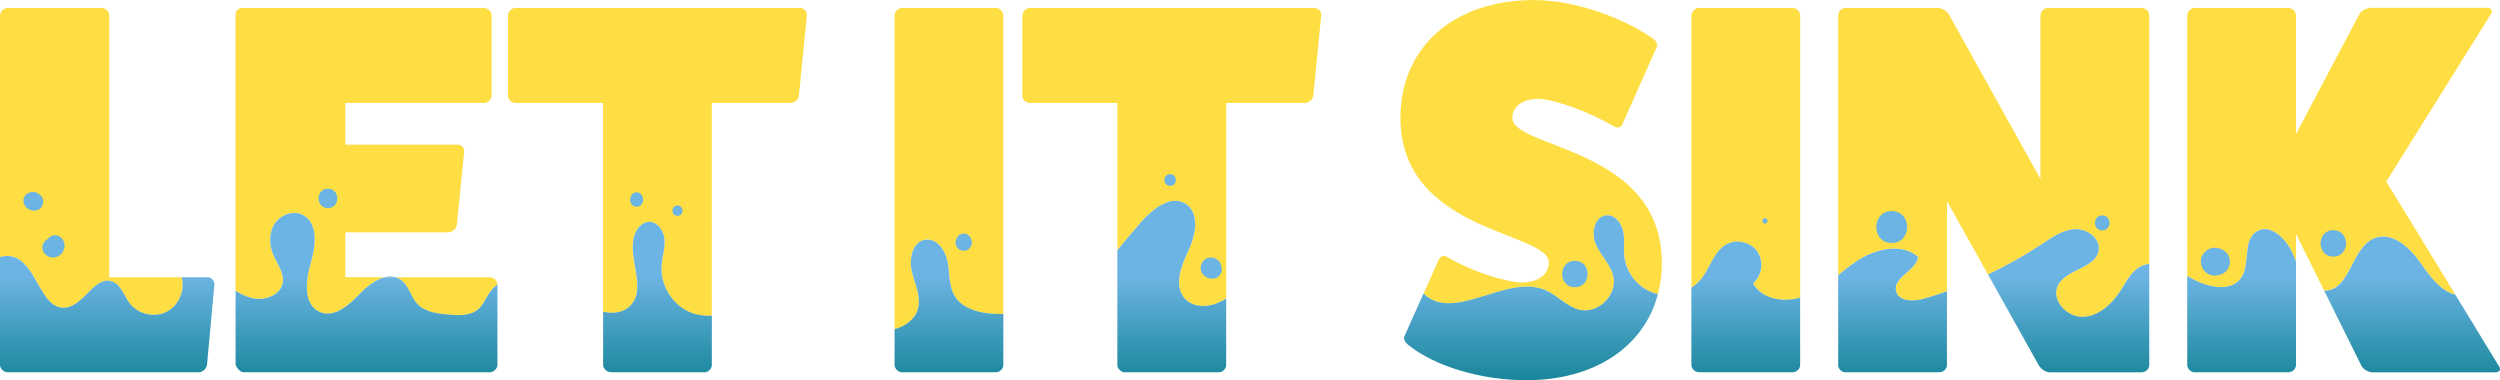 <?xml version="1.0" encoding="UTF-8"?>
<svg id="Layer_2" xmlns="http://www.w3.org/2000/svg" xmlns:xlink="http://www.w3.org/1999/xlink" viewBox="0 0 473.42 72">
    <defs>
        <style>
            .cls-1{fill:url(#linear-gradient-2);}.cls-2{fill:url(#linear-gradient-6);}.cls-3{fill:url(#linear-gradient-11);}.cls-4{fill:#6cb4e3;}.cls-5{fill:url(#linear-gradient-10);}.cls-6{fill:#50a2c8;}.cls-7{fill:url(#linear-gradient-5);}.cls-8{fill:#fede43;}.cls-9{fill:none;}.cls-10{fill:url(#linear-gradient-7);}.cls-11{fill:url(#linear-gradient-9);}.cls-12{fill:url(#linear-gradient-3);}.cls-13{fill:url(#linear-gradient);}.cls-14{fill:url(#linear-gradient-4);}.cls-15{fill:url(#linear-gradient-8);}
        </style>
        <linearGradient id="linear-gradient" x1="20.3" y1="77.7" x2="20.3" y2="52.41" gradientUnits="userSpaceOnUse">
            <stop offset="0" stop-color="#007985"/>
            <stop offset="1" stop-color="#6cb4e3"/>
        </linearGradient>
        <linearGradient id="linear-gradient-2" x1="69.4" y1="77.7" x2="69.4" y2="52.41" xlink:href="#linear-gradient"/>
        <linearGradient id="linear-gradient-3" x1="124.5" y1="77.7" x2="124.5" y2="52.41"
                        xlink:href="#linear-gradient"/>
        <linearGradient id="linear-gradient-4" x1="179.7" y1="77.7" x2="179.7" y2="52.41"
                        xlink:href="#linear-gradient"/>
        <linearGradient id="linear-gradient-5" x1="221.9" y1="77.7" x2="221.9" y2="52.41"
                        xlink:href="#linear-gradient"/>
        <linearGradient id="linear-gradient-6" x1="289.92" y1="77.7" x2="289.92" y2="52.41"
                        xlink:href="#linear-gradient"/>
        <linearGradient id="linear-gradient-7" x1="330.59" y1="77.7" x2="330.59" y2="52.41"
                        xlink:href="#linear-gradient"/>
        <linearGradient id="linear-gradient-8" x1="358.39" y1="77.7" x2="358.39" y2="52.41"
                        xlink:href="#linear-gradient"/>
        <linearGradient id="linear-gradient-9" x1="391.73" y1="77.7" x2="391.73" y2="52.41"
                        xlink:href="#linear-gradient"/>
        <linearGradient id="linear-gradient-10" x1="456.77" y1="77.7" x2="456.77" y2="52.41"
                        xlink:href="#linear-gradient"/>
        <linearGradient id="linear-gradient-11" x1="424.49" y1="77.7" x2="424.49" y2="52.41"
                        xlink:href="#linear-gradient"/>
    </defs>
    <g id="Layer_1-2">
        <g>
            <g>
                <path class="cls-9" d="M368.7,55.16c2.64-.93,5.23-1.99,7.76-3.18l-7.76-13.88v17.06Z"/>
                <path class="cls-8"
                      d="M2.5,48.65c4.66,1.44,5.17,10.23,10,9.6,3.48-.45,5.45-6.11,8.75-4.93,1.68,.6,2.22,2.67,3.29,4.1,1.57,2.1,4.72,2.82,7.05,1.62,2.28-1.18,3.51-4.07,2.8-6.53h-13.69V3c0-.8-.7-1.5-1.5-1.5H1.5c-.8,0-1.5,.7-1.5,1.5V48.69c.82-.25,1.68-.29,2.5-.04Z"/>
                <path class="cls-8"
                      d="M79.01,57.55c1.43,1.54,3.72,1.83,5.81,2.02,2.04,.19,4.35,.29,5.85-1.1,.8-.74,1.22-1.78,1.8-2.7,.47-.74,1.06-1.39,1.72-1.94v-.03c0-.7-.7-1.3-1.5-1.3h-17.82c.34,.1,.68,.25,1,.48,1.52,1.07,1.86,3.2,3.13,4.56Z"/>
                <path class="cls-8"
                      d="M53.53,53.5c.29-1.85-1.04-3.5-1.78-5.22-.8-1.86-.87-4.12,.2-5.84,1.07-1.72,3.41-2.66,5.25-1.81,3.12,1.45,2.6,5.98,1.61,9.27-.99,3.29-1.4,7.87,1.78,9.19,2.74,1.14,5.53-1.35,7.58-3.51,1.27-1.33,2.99-2.67,4.69-3.09h-7.46v-8.5h19.4c.9,0,1.6-.7,1.7-1.3l1.4-14c.1-.6-.4-1.3-1.3-1.3h-21.2v-7.9h26.1c.9,0,1.6-.6,1.6-1.5V2.9c0-.7-.7-1.4-1.6-1.4H46c-.9,0-1.4,.5-1.4,1.4V55.07c.99,.59,2.01,1.1,3.12,1.37,2.37,.57,5.43-.53,5.81-2.94Z"/>
                <path class="cls-8"
                      d="M119.45,57.79c3.18-3.5-1.02-9.4,.88-13.73,.45-1.03,1.36-1.96,2.48-2.03,1.66-.11,2.89,1.68,3.02,3.34,.13,1.66-.45,3.29-.56,4.96-.23,3.48,1.78,7.01,4.89,8.58,1.42,.72,3.04,.99,4.63,.87V19.5h14.9c.7,0,1.5-.6,1.6-1.4l1.5-15.2c.1-.7-.5-1.4-1.4-1.4h-53.8c-.7,0-1.4,.7-1.4,1.5v15.1c0,.8,.7,1.4,1.4,1.4h16.6V59.05c1.95,.43,3.94,.18,5.25-1.26Z"/>
                <path class="cls-8"
                      d="M173.82,58.54c.68-2.36-.58-4.78-1.15-7.16-.57-2.39,.15-5.64,2.58-5.99,2.18-.31,3.81,2.07,4.21,4.24,.4,2.17,.19,4.54,1.33,6.43,1.35,2.23,4.17,3.07,6.77,3.32,.81,.08,1.63,.1,2.44,.09V3c0-.8-.6-1.5-1.5-1.5h-17.7c-.7,0-1.4,.7-1.4,1.5V62.33c2.01-.51,3.86-1.82,4.42-3.79Z"/>
                <path class="cls-8"
                      d="M224.47,38.57c2.75,1.68,1.97,5.86,.62,8.78-1.36,2.93-2.88,6.62-.81,9.09,1.87,2.23,5.55,1.74,7.92,.06V19.5h14.9c.7,0,1.5-.6,1.6-1.4l1.5-15.2c.1-.7-.5-1.4-1.4-1.4h-53.8c-.7,0-1.4,.7-1.4,1.5v15.1c0,.8,.7,1.4,1.4,1.4h16.6v27.87c1.49-1.79,2.95-3.58,4.55-5.39,2.17-2.46,5.54-5.13,8.33-3.42Z"/>
                <path class="cls-8"
                      d="M292.69,54.97c2.3,1,4.05,3.18,6.51,3.72,3.44,.76,7.05-2.79,6.35-6.24-.47-2.29-2.35-4-3.32-6.12-.97-2.12-.27-5.46,2.06-5.55,1.59-.07,2.8,1.52,3.11,3.09,.31,1.56,.03,3.18,.21,4.77,.37,3.22,2.82,6.1,5.94,6.97,.14,.04,.28,.05,.42,.08,.48-1.84,.73-3.81,.73-5.88,0-22-28.3-21.6-28.3-27.5,0-2.2,2-3.6,5.1-3.6,3.5,.3,9.2,2.4,14.1,5.2,.8,.5,1.5,.2,1.8-.8l6.3-14.1c.3-.5,0-1.3-.8-1.8-6.3-4.3-15.3-7.2-22.4-7.2-15.2,0-25.3,8.9-25.3,22.3,0,21.8,28.1,21.5,28.1,27.4,0,2.3-2.1,3.8-5.3,3.8-3.8-.3-9.3-2.2-13.9-4.8-.8-.5-1.5-.2-1.8,.8l-2.72,6.08s.04,.05,.06,.07c5.83,5.51,15.69-3.88,23.05-.69Z"/>
                <path class="cls-8"
                      d="M322.25,52.73c1.65-2.13,2.35-5.15,4.71-6.45,1.93-1.06,4.62-.41,5.86,1.41s.85,4.56-.84,5.97c1.61,2.98,5.56,3.65,8.92,2.74V3c0-.8-.6-1.5-1.5-1.5h-17.7c-.7,0-1.4,.7-1.4,1.5V54.49c.74-.48,1.41-1.07,1.95-1.77Z"/>
                <path class="cls-8"
                      d="M363.26,48.66c-.47,2.66-4.87,3.9-4.19,6.51,.52,2,3.36,1.95,5.35,1.38,1.44-.42,2.87-.89,4.28-1.39v-17.06l7.76,13.88c3.55-1.68,6.98-3.6,10.24-5.78,1.91-1.27,3.89-2.67,6.18-2.8,2.29-.13,4.84,1.67,4.54,3.95-.47,3.51-6.18,3.54-7.73,6.72-1.35,2.75,1.73,6.07,4.79,5.93,3.06-.13,5.55-2.54,7.19-5.13,1-1.58,1.88-3.38,3.51-4.31,.59-.33,1.19-.52,1.82-.6V3c0-.8-.6-1.5-1.5-1.5h-17.7c-.7,0-1.4,.7-1.4,1.5v30.9l-17.3-31.1c-.4-.8-1.4-1.3-2.3-1.3h-17.3c-.8,0-1.4,.7-1.4,1.5V52.08c1.34-1.06,2.67-2.12,4.11-3.01,3.36-2.07,8.06-3,11.05-.42Z"/>
                <path class="cls-8"
                      d="M424.41,52.59c1.78-2.58,.23-6.94,2.83-8.7,2.66-1.81,5.89,1.48,7.08,4.46,.15,.37,.31,.76,.47,1.15v-5.21l5.32,10.73c.08,0,.16,.01,.24,.01,4.74-.15,4.91-8.23,9.33-9.95,3.28-1.27,6.58,1.73,8.61,4.6,1.77,2.51,3.83,5.43,6.66,6.09l-13.06-21.39,19.8-31.7c.4-.7,.1-1.2-.7-1.2h-21.9c-.9,0-1.9,.5-2.3,1.2l-12,22.7V3c0-.8-.6-1.5-1.5-1.5h-17.7c-.7,0-1.4,.7-1.4,1.5V52.26c.24,.14,.49,.27,.73,.41,3.03,1.72,7.51,2.8,9.49-.07Z"/>
                <path class="cls-6" d="M72.86,52.5h2.02c-.65-.19-1.34-.17-2.02,0Z"/>
                <path class="cls-13"
                      d="M1.5,70.5H37.6c.8,0,1.5-.7,1.6-1.4l1.4-15.2c0-.8-.6-1.4-1.3-1.4h-4.91c.7,2.47-.52,5.35-2.8,6.53-2.33,1.2-5.48,.48-7.05-1.62-1.07-1.43-1.61-3.49-3.29-4.1-3.3-1.18-5.27,4.48-8.75,4.93-4.83,.63-5.34-8.16-10-9.6-.82-.25-1.68-.21-2.5,.04v20.42c0,.7,.7,1.4,1.5,1.4Z"/>
                <path class="cls-1"
                      d="M46.2,70.5h46.5c.8,0,1.5-.7,1.5-1.4v-15.28c-.67,.56-1.26,1.2-1.72,1.94-.58,.92-1.01,1.96-1.8,2.7-1.5,1.39-3.81,1.29-5.85,1.1-2.09-.19-4.38-.48-5.81-2.02-1.26-1.36-1.61-3.49-3.13-4.56-.32-.23-.66-.38-1-.48h-2.02c-1.7,.42-3.43,1.76-4.69,3.09-2.05,2.16-4.83,4.65-7.58,3.51-3.17-1.32-2.77-5.9-1.78-9.19,.99-3.29,1.51-7.82-1.61-9.27-1.84-.85-4.18,.09-5.25,1.81-1.07,1.72-1,3.98-.2,5.84,.74,1.72,2.07,3.37,1.78,5.22-.38,2.41-3.44,3.52-5.81,2.94-1.12-.27-2.14-.78-3.12-1.37v13.93c.2,.7,.9,1.5,1.6,1.5Z"/>
                <path class="cls-12"
                      d="M115.7,70.5h17.7c.8,0,1.4-.7,1.4-1.4v-9.33c-1.59,.11-3.2-.16-4.63-.87-3.11-1.57-5.12-5.1-4.89-8.58,.11-1.66,.69-3.3,.56-4.96-.13-1.66-1.36-3.45-3.02-3.34-1.12,.08-2.03,1-2.48,2.03-1.9,4.33,2.3,10.24-.88,13.73-1.31,1.44-3.3,1.69-5.25,1.26v10.05c0,.7,.7,1.4,1.5,1.4Z"/>
                <path class="cls-14"
                      d="M170.8,70.5h17.7c.9,0,1.5-.7,1.5-1.4v-9.63c-.81,0-1.63-.02-2.44-.09-2.6-.24-5.42-1.08-6.77-3.32-1.14-1.89-.93-4.26-1.33-6.43-.4-2.17-2.02-4.55-4.21-4.24-2.43,.34-3.15,3.6-2.58,5.99,.57,2.39,1.83,4.81,1.15,7.16-.57,1.96-2.41,3.28-4.42,3.79v6.77c0,.7,.7,1.4,1.4,1.4Z"/>
                <path class="cls-7"
                      d="M213.1,70.5h17.7c.8,0,1.4-.7,1.4-1.4v-12.6c-2.37,1.68-6.05,2.17-7.92-.06-2.07-2.47-.55-6.16,.81-9.09,1.36-2.93,2.13-7.1-.62-8.78-2.79-1.71-6.16,.96-8.33,3.42-1.59,1.8-3.06,3.6-4.55,5.39v21.73c0,.7,.7,1.4,1.5,1.4Z"/>
                <path class="cls-2"
                      d="M266.79,65.4c5,4,13.8,6.6,22.2,6.6,13,0,22.37-6.34,24.97-16.32-.14-.03-.28-.04-.42-.08-3.12-.87-5.57-3.75-5.94-6.97-.18-1.58,.1-3.2-.21-4.77-.31-1.56-1.52-3.15-3.11-3.09-2.33,.1-3.03,3.43-2.06,5.55,.97,2.12,2.86,3.84,3.32,6.12,.7,3.45-2.91,7-6.35,6.24-2.45-.55-4.2-2.72-6.51-3.72-7.35-3.2-17.22,6.2-23.05,.69-.02-.02-.04-.05-.06-.07l-3.58,8.02c-.3,.5,0,1.2,.8,1.8Z"/>
                <path class="cls-10"
                      d="M321.69,70.5h17.7c.9,0,1.5-.7,1.5-1.4v-12.72c-3.36,.91-7.31,.25-8.92-2.74,1.7-1.41,2.08-4.15,.84-5.97s-3.93-2.47-5.86-1.41c-2.36,1.3-3.06,4.32-4.71,6.45-.54,.7-1.21,1.29-1.95,1.77v14.61c0,.7,.7,1.4,1.4,1.4Z"/>
                <path class="cls-15"
                      d="M349.49,70.5h17.7c.9,0,1.5-.7,1.5-1.4v-13.94c-1.42,.5-2.84,.97-4.28,1.39-1.98,.57-4.83,.62-5.35-1.38-.68-2.61,3.73-3.85,4.19-6.51-2.98-2.59-7.68-1.65-11.05,.42-1.44,.89-2.78,1.95-4.11,3.01v17.02c0,.7,.6,1.4,1.4,1.4Z"/>
                <path class="cls-11"
                      d="M401.67,54.87c-1.63,2.59-4.13,4.99-7.19,5.13-3.06,.13-6.14-3.18-4.79-5.93,1.55-3.18,7.26-3.21,7.73-6.72,.31-2.27-2.25-4.08-4.54-3.95-2.29,.13-4.27,1.53-6.18,2.8-3.27,2.17-6.69,4.1-10.24,5.78l9.64,17.23c.5,.8,1.4,1.3,2.1,1.3h17.3c.9,0,1.5-.7,1.5-1.4v-19.14c-.62,.08-1.23,.27-1.82,.6-1.63,.93-2.51,2.72-3.51,4.31Z"/>
                <path class="cls-5"
                      d="M458.3,49.7c-2.03-2.88-5.33-5.88-8.61-4.6-4.42,1.72-4.59,9.8-9.33,9.95-.08,0-.16,0-.24-.01l7.08,14.27c.4,.7,1.4,1.2,2.1,1.2h23.2c.8,0,1.2-.5,.7-1.2l-8.24-13.51c-2.83-.67-4.89-3.59-6.66-6.09Z"/>
                <path class="cls-3"
                      d="M415.59,70.5h17.7c.9,0,1.5-.7,1.5-1.4v-19.59c-.17-.39-.32-.78-.47-1.15-1.2-2.99-4.42-6.27-7.08-4.46-2.59,1.76-1.05,6.12-2.83,8.7-1.98,2.87-6.46,1.79-9.49,.07-.24-.13-.48-.27-.73-.41v16.85c0,.7,.7,1.4,1.4,1.4Z"/>
            </g>
            <path class="cls-4"
                  d="M8.41,45.82s-.03,.05-.05,.07c0,.01-.01,.02-.02,.03-.06,.13-.12,.26-.17,.4l.39-.67-.05,.04-.27,.34c-.12,.2-.19,.41-.2,.63-.04,.15-.04,.3,0,.45,.01,.23,.08,.44,.2,.63,.11,.15,.21,.32,.36,.44,.06,.05,.28,.22,.35,.27,0,0,0,0,.01,.01,0,0,.02,.01,.03,.02,.01,0,.02,.01,.03,.02,.11,.05,.3,.13,.42,.18,0,0,.01,0,.02,0,.02,0,.05,.01,.07,.02,.13,.02,.33,.05,.46,.06,0,0,.01,0,.02,0,.01,0,.03,0,.04,0,.46-.02,.59-.08,1-.26,.17-.08,.33-.23,.47-.34,.02-.02,.04-.03,.06-.05,0-.01,.02-.02,.03-.03,.1-.12,.2-.24,.29-.37,.02-.02,.03-.04,.04-.07,.08-.15,.14-.32,.2-.48,0-.02,.02-.05,.02-.07,.04-.17,.06-.35,.07-.53,0-.03,0-.06,0-.09-.02-.18-.03-.36-.08-.53-.02-.08-.07-.18-.1-.24s-.06-.17-.1-.24c0-.01-.01-.02-.02-.03,0,0,0-.01-.01-.02-.09-.12-.19-.25-.28-.36-.16-.17-.34-.29-.55-.36-.2-.11-.43-.16-.66-.15-.24,0-.46,.04-.66,.15-.21,.07-.4,.19-.55,.36l-.27,.35c-.16,.27-.23,.56-.23,.87l.06,.46c.08,.29,.23,.54,.44,.76,0,0,.01,.02,.02,.02l-.27-.35s.04,.06,.05,.09l-.17-.41s.02,.06,.03,.1l-.06-.46s0,.09,0,.13l.06-.46c0,.05-.02,.1-.04,.15l.17-.41s-.05,.09-.08,.13l.27-.35s-.06,.07-.1,.1l.35-.27s-.07,.05-.1,.06l.41-.17s-.07,.02-.11,.03l.45-.06s-.07,0-.1,0l.45,.06s-.06-.01-.09-.02l.41,.17s-.06-.03-.09-.05l.34,.27s-.06-.05-.08-.08l.27,.34h0c-.09-.12-.18-.24-.27-.35-.15-.17-.34-.28-.55-.35-.13-.08-.28-.12-.43-.12-.23-.05-.45-.04-.68,.03h-.03c.39,.06,.79,.11,1.18,.17,0,0,0,0-.01,0l.31,.24s-.06-.05-.09-.09l.22,.29s-.01-.02-.02-.03c-.13-.21-.29-.38-.51-.51-.22-.13-.46-.19-.71-.19-.25,0-.49,.06-.71,.19-.21,.13-.38,.29-.51,.51h0Z"/>
            <path class="cls-4"
                  d="M7.66,37l-.1-.08-.05-.04s-.02-.01-.02-.02c-.06-.05-.12-.1-.18-.14-.17-.16-.37-.26-.6-.31h-.01c-.16-.02-.31-.05-.47-.07l-.47,.06h-.01s-.03,.02-.05,.02l-.1,.04c-.21,.05-.39,.14-.54,.28-.17,.11-.31,.26-.41,.44l-.16,.38c-.08,.28-.08,.56,0,.84l.03,.09v.04c.04,.08,.07,.13,.11,.22,.04,.15,.12,.28,.23,.39,.04,.07,.09,.14,.15,.19l.36,.27,.42,.18s.02,0,.03,0l.07,.02,.14,.03,.45,.06c.23,0,.45-.04,.66-.15,.14-.04,.27-.11,.38-.22,.19-.12,.33-.28,.44-.48l.17-.41,.06-.45c0-.23-.04-.45-.15-.66-.07-.21-.19-.39-.35-.55h0Z"/>
            <path class="cls-4" d="M62.1,39.41c2.36,0,2.37-3.67,0-3.67s-2.37,3.67,0,3.67h0Z"/>
            <path class="cls-4"
                  d="M119.44,37.27l-.04,.19-.02,.09c-.03,.12-.05,.24-.05,.37,0,.12,.01,.23,.05,.33l.12,.29c.1,.19,.27,.33,.45,.44,.19,.11,.39,.17,.61,.17,.22,0,.42-.06,.61-.17h0c.14-.08,.26-.19,.34-.32,.11-.12,.18-.26,.22-.42,.04-.11,.05-.22,.05-.33,0-.13-.02-.24-.05-.36l-.02-.1-.04-.19-.12-.28c-.07-.13-.17-.24-.3-.32-.07-.07-.16-.12-.25-.15-.14-.07-.29-.11-.44-.1l-.31,.04-.28,.12c-.13,.07-.24,.17-.32,.3-.1,.11-.17,.24-.21,.39h0Z"/>
            <path class="cls-4" d="M128.3,40.87c1.26,0,1.26-1.95,0-1.95s-1.26,1.95,0,1.95h0Z"/>
            <path class="cls-4"
                  d="M181.08,45.31l-.07,.24c-.07,.27-.07,.55,0,.82,.07,.26,.21,.49,.4,.68l.31,.24c.24,.14,.5,.21,.78,.21,.21,0,.41-.04,.59-.13,.19-.06,.36-.17,.5-.32,.19-.19,.32-.42,.4-.68,.07-.27,.07-.55,0-.82l-.07-.24-.15-.35c-.09-.17-.22-.31-.38-.41-.09-.09-.2-.15-.32-.19-.17-.09-.36-.13-.56-.13l-.39,.05-.35,.15c-.17,.09-.31,.22-.41,.38-.13,.14-.22,.31-.26,.5h0Z"/>
            <path class="cls-4" d="M221.59,35.2c1.43,0,1.44-2.23,0-2.23s-1.44,2.23,0,2.23h0Z"/>
            <path class="cls-4"
                  d="M228.81,52.64l.31,.07c.32,.08,.63,.08,.95,0,.3-.08,.56-.24,.78-.46,.22-.22,.37-.48,.46-.78,.08-.32,.08-.63,0-.95l-.07-.31c-.09-.33-.26-.62-.51-.87-.25-.24-.54-.41-.87-.51-.35-.09-.7-.09-1.05,0-.33,.09-.62,.26-.87,.51-.24,.25-.41,.54-.51,.87-.09,.35-.09,.7,0,1.05,.09,.33,.26,.62,.51,.87,.25,.24,.54,.41,.87,.51h0Z"/>
            <path class="cls-4" d="M298.23,54.39c3.22,0,3.22-5,0-5s-3.22,5,0,5h0Z"/>
            <path class="cls-4" d="M334.23,42.34c.65,0,.65-1.02,0-1.02s-.65,1.02,0,1.02h0Z"/>
            <path class="cls-4" d="M358.23,46.02c3.9,0,3.9-6.05,0-6.05s-3.9,6.05,0,6.05h0Z"/>
            <path class="cls-4" d="M398.1,43.64c1.83,0,1.84-2.85,0-2.85s-1.84,2.85,0,2.85h0Z"/>
            <path class="cls-4"
                  d="M420.1,52.11c.1-.03,.2-.05,.3-.08l.61-.26c.3-.16,.54-.38,.72-.66,.16-.16,.27-.35,.33-.56,.16-.3,.23-.63,.22-.99l-.09-.68-.26-.61c-.16-.3-.38-.54-.66-.72-.25-.23-.54-.38-.87-.46-.1-.03-.2-.05-.3-.08-.47-.13-.93-.13-1.4,0-.45,.13-.83,.35-1.16,.68l-.41,.53c-.24,.41-.36,.85-.36,1.33-.01,.36,.06,.7,.23,1.02,.11,.33,.29,.61,.55,.85,.33,.33,.72,.55,1.16,.68,.47,.13,.93,.13,1.4,0h0Z"/>
            <path class="cls-4" d="M441.85,48.59c3.22,0,3.22-5,0-5s-3.22,5,0,5h0Z"/>
        </g>
    </g>
</svg>
